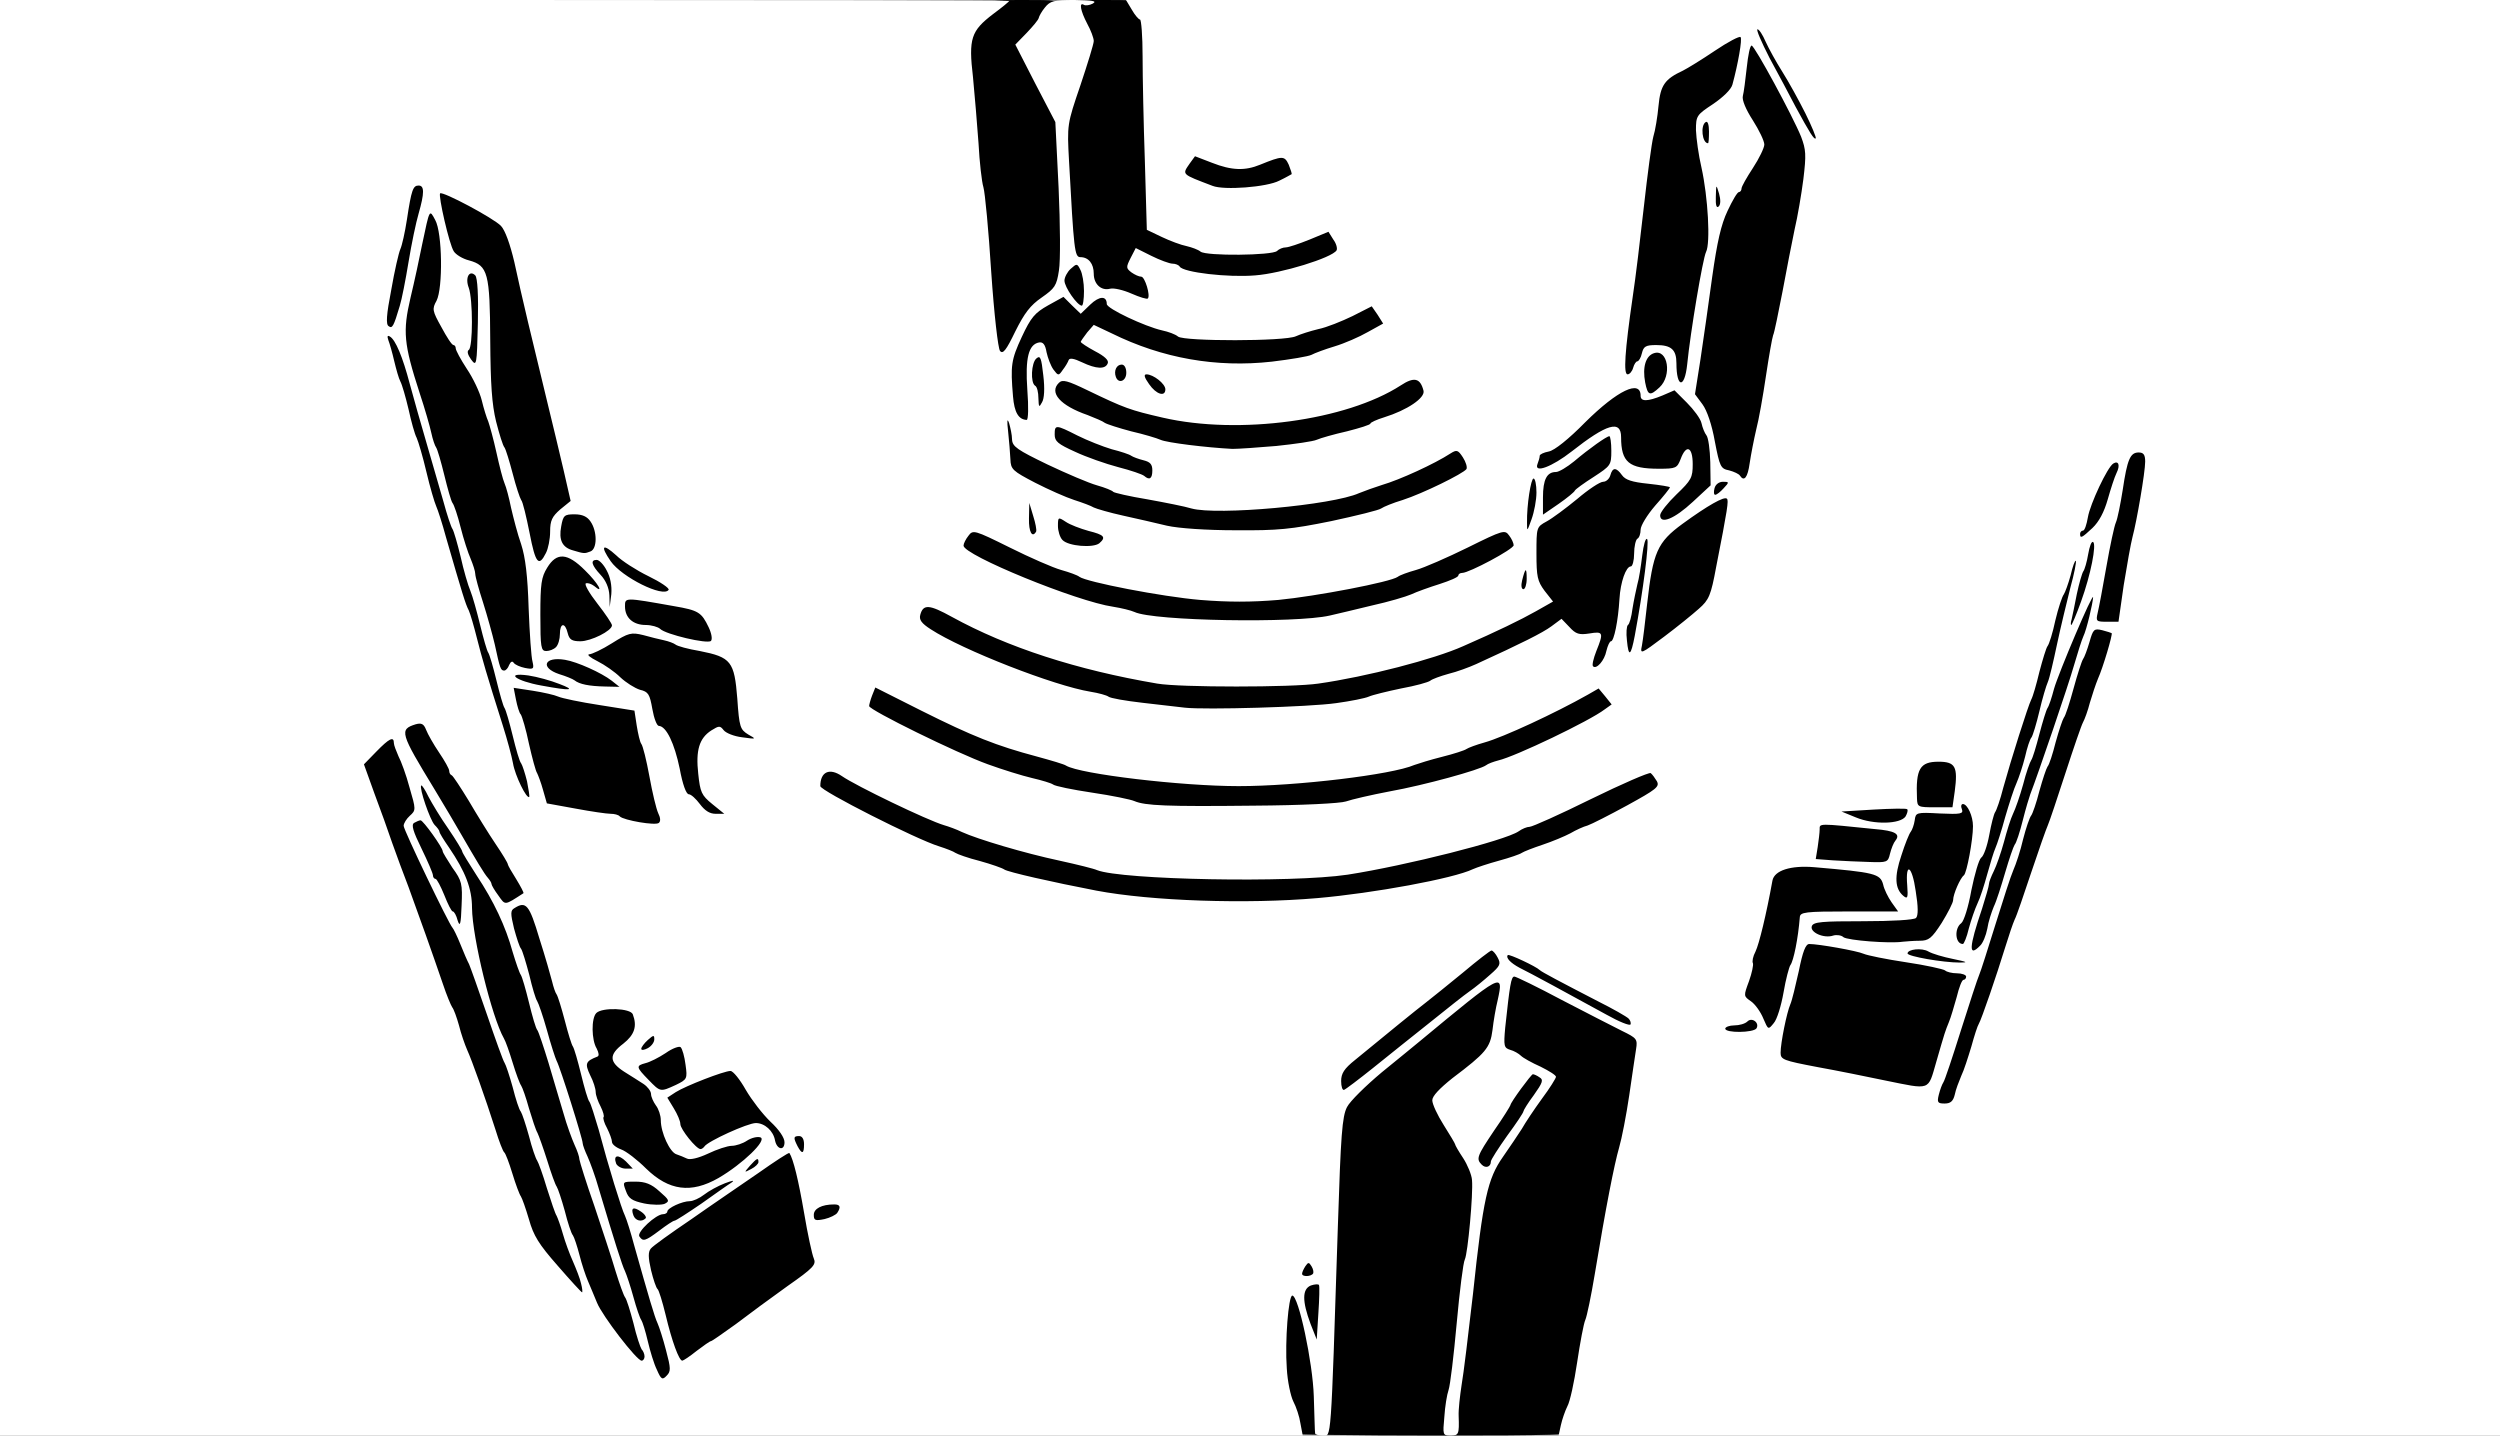 <svg xmlns="http://www.w3.org/2000/svg" id="root" width="768" height="441" viewBox="0 0 7680 4410"><rect x="0" y="0" width="7680" height="4410" fill="#808080" stroke="none"/><g><path d="M3967 4403c-4-3-7-13-7-22s-8-29-17-46c-19-36-29-196-18-310 6-65 9-75 26-75 10 0 19-7 19-15s-9-15-21-15c-17 0-20-5-17-37 3-41-3-39 114-42l31-1 8-222c4-123 7-253 6-290l-2-66 43-35c101-83 188-154 218-177 18-14 69-56 114-93l81-68 60 5c50 5 134 35 155 56 3 3 21 13 40 23 175 88 235 124 238 142 2 11 8 30 14 43 13 25-10 231-38 352-24 101-63 303-85 435-11 66-24 129-29 140s-16 70-25 130c-9 61-23 122-31 137-8 14-14 33-14 42 0 14-43 16-428 16-236 0-432-3-435-7zm597-966c25-37 46-70 46-73s11-20 24-37c26-34 24-47-8-64-16-9-33 0-103 54l-84 65 22 37c12 20 29 49 37 64 8 16 15 27 17 25s24-33 49-71zm-2576 803c-8-20-20-30-34-30-25 0-126-119-150-175-9-22-21-35-32-35-10 0-50-37-89-82-58-66-74-92-88-142-10-34-21-65-25-71-4-5-16-37-26-70s-21-62-25-65-16-34-27-70c-32-100-72-212-87-245-7-16-19-50-25-75-7-25-16-50-21-56-4-6-17-37-28-70-30-88-77-220-106-299-15-38-37-99-50-135-12-36-37-103-54-150-42-115-41-146 7-193 21-20 48-37 60-37 13 0 22-6 22-15 0-19 40-35 86-35 27 0 36 5 43 23 5 13 23 44 40 69s31 50 31 56 3 12 8 14c4 2 27 37 52 78 24 41 61 101 82 132s38 59 38 63c0 3 11 23 25 45s25 48 25 59 4 21 9 23c7 2 62 168 78 233 2 11 8 29 13 40s18 52 29 90l20 70v-45c1-26 6-51 13-58s42-12 89-12c82 0 89 4 89 56 0 20 5 24 30 24 19 0 30 5 30 14 0 10 14 16 43 18 42 3 42 3 51 51 8 38 13 46 25 41 9-4 41-9 72-11l56-5 33 58c44 77 115 144 152 144 27 0 28 1 28 54 0 31-5 56-11 58-8 3-8 18-2 48l9 45 57 3 57 3v37c0 49-8 59-53 67-37 7-39 9-32 39 22 105 26 95-74 166-51 36-123 89-161 118-39 28-73 52-76 52s-23 14-44 30c-21 17-47 30-59 30-14 0-21 6-21 18 0 27-20 42-56 42-26 0-35-6-46-30zm3932-842c0-21-9-25-123-45-67-12-175-32-239-44l-118-22v-92l-85 4-85 3v-40c0-38 2-41 31-44 31-3 31-4 34-63 2-33 6-75 10-92 6-27 4-33-9-33-12 0-16-9-16-35 0-32 3-35 28-35 28 0 29-3 46-82 10-46 19-92 22-103 4-25 47-45 95-45h37l7-65 7-65h34c27 0 34-4 34-20 0-17 7-20 49-20 26 0 75-3 108-6l61-7 6-50c11-83 16-87 100-87s86 2 86 81c0 36 4 49 15 49 7 0 18 8 24 18 14 24 25 8 45-68 24-87 75-251 86-271 5-9 16-47 25-85 10-38 21-74 26-80s14-35 20-65 19-72 29-94 26-74 36-115 22-77 25-80c4-3 10-23 13-45 11-64 67-159 97-163 13-2 28-10 32-18 5-9 25-14 57-14h50v58c0 56-24 224-34 241-3 5-15 69-27 142-12 74-24 136-28 139-3 3-15 39-25 80s-22 80-26 85c-5 6-16 37-25 70-10 33-22 67-26 75-5 8-29 78-54 155s-49 149-54 160-28 76-51 145-45 134-51 145c-5 11-18 49-29 85-26 85-73 222-81 235-4 6-14 37-23 70-10 33-23 74-31 90-7 17-17 42-20 58-7 25-11 27-61 27-49 0-54-2-54-22zm-2407-610c-57-5-136-15-175-22-135-26-272-57-283-65-5-4-39-16-75-26-36-9-69-21-75-25-5-4-28-13-50-20-22-6-113-48-202-92l-163-80v-43c0-68 6-75 59-75 26 0 56 6 67 14 43 30 263 136 314 151 14 4 39 13 55 21 48 22 192 65 300 88 55 12 107 25 115 29 73 29 543 39 710 13 179-26 484-104 525-132 11-8 26-14 34-14s92-38 188-85c188-92 230-102 257-63 9 12 16 37 16 55 0 30-5 35-101 87-55 30-110 58-122 62-12 3-36 14-53 24-17 9-55 25-85 35s-58 21-64 25c-5 4-37 15-70 24s-69 21-80 26c-25 12-175 47-275 65-188 33-534 44-767 23zm-1578-232c-27-7-57-15-65-18s-60-13-115-22c-54-9-102-21-105-26-3-4-18-10-34-12-34-4-58-43-80-133-8-33-27-100-41-150-15-49-38-130-52-180-13-49-28-99-34-110-9-19-19-52-69-225-11-41-25-84-30-95s-19-58-30-105-25-94-30-105c-6-11-17-51-25-88-9-38-20-76-25-85s-19-59-31-110l-22-93 23-127c12-70 26-131 30-137 4-5 13-46 20-89 6-44 14-86 17-93 6-15 93-18 93-3 0 6 13 10 29 10 34 0 180 72 210 104 13 14 28 56 41 111 22 101 55 240 100 425 54 222 70 293 70 322 0 23 4 28 24 28 30 0 56 34 56 72 0 20 5 28 18 28 10 0 29 11 42 25 25 26 171 105 195 105 8 0 15 7 15 15 0 9 9 15 25 15 18 0 25 5 25 20 0 11 9 35 20 55s20 49 20 65c0 18 5 30 13 30s23 10 34 23c17 17 22 41 28 115 7 85 9 94 31 104 19 9 24 19 24 46v35l-80-6c-77-6-81-5-89 16-16 43-1 96 35 125 26 21 34 35 34 60v32h-54c-49 0-57-3-76-30-12-16-27-30-34-30-8 0-19-31-29-82-9-45-23-88-33-97-15-15-16-14-11 4 3 11 11 49 17 85s15 74 21 86c6 11 9 38 7 60-3 37-5 39-38 40-19 1-57-4-85-10zM1416 973c-3-32-9-78-14-103l-9-45-3 40c-1 22-5 51-9 65-5 16 0 37 14 62 11 21 22 38 24 38s1-26-3-57z"/><path d="M3520 2504c-25-3-54-8-65-13s-69-17-130-26c-60-9-114-20-120-25-5-4-35-13-65-20-89-20-206-66-357-142l-143-70v-39c0-60 15-89 47-89 15 0 95 34 178 74 164 82 229 108 350 140 44 12 85 24 90 28 38 23 353 63 500 63 149 0 447-38 510-65 11-4 49-16 85-25s70-20 75-24c6-4 30-13 55-20s70-24 100-38c118-55 176-84 205-103 42-28 109-27 129 2 9 12 16 37 16 54 0 26-7 36-32 52-93 55-265 136-315 148-15 4-32 10-38 15-19 14-189 61-295 80-58 11-118 25-135 31-30 11-550 20-645 12z"/><path d="M3610 2204c-19-2-78-9-130-15s-99-14-105-19c-5-4-30-11-55-15-112-18-393-128-492-193-41-26-48-55-28-106 15-39 73-36 155 10 170 93 384 162 630 204 68 12 355 12 435 0 103-15 239-46 331-75 94-29 103-33 244-101 87-42 96-49 71-52-28-4-29-4-23-57l5-53-56 29c-32 16-63 29-69 29-7 0-13 4-13 8 0 5-26 16-57 26-32 10-71 24-88 32-16 7-70 23-120 34-49 12-108 26-130 31-73 17-401 23-530 9-66-6-124-15-130-20-5-4-32-11-59-15-74-10-258-75-368-130l-98-48v-41c0-23 7-49 14-58 19-26 82-23 135 7 23 14 45 25 47 25s4-29 4-65c0-54 3-65 17-65 9 0-4-10-28-23l-44-24-9-108c-6-80-5-109 4-115 18-11 2-120-21-140-16-13-21-46-34-245-9-126-20-246-25-265s-14-105-21-190c-6-85-13-188-16-227-7-86 5-122 52-158 31-23 42-25 139-25 104 0 106 0 106 23 0 13-5 28-12 35-9 9-5 12 20 12 30 0 32 2 32 35 0 34-1 35-40 35-31 0-40-4-40-17 0-15-2-15-21 3l-20 21 45 89c25 50 47 82 50 74 2-8 16-52 32-97 26-79 26-83 10-116-9-19-16-49-16-66V0h108c141 0 142 1 142 149 0 59 3 202 7 317l6 210 46 22c25 12 61 25 79 28 18 4 35 11 38 15 6 10 167 12 177 3 11-12 141-56 179-61 31-4 39-1 53 20 10 16 15 40 13 64-3 38-3 38-88 71-72 29-102 35-195 39-110 6-249-9-261-28-3-5-13-9-23-9-15 0-17 7-13 54 4 54 4 54-24 58-25 2-20 6 31 21 33 10 71 24 84 30 32 16 283 16 302 1 8-6 32-15 54-18 22-4 72-23 112-42 90-43 123-44 146-5 9 16 17 42 17 58 0 25-7 33-62 60-35 18-83 37-108 44s-49 16-55 20c-35 26-349 35-444 13-21-5-24-4-13 7 6 7 12 32 12 56 0 38-3 43-22 44-13 1 6 8 42 17 97 23 265 21 377-5 105-24 211-64 265-99 42-27 99-32 118-9 7 8 15 35 17 58 5 43 4 44-39 70-25 14-63 32-86 39s-42 16-42 19c0 4-33 14-72 24-40 9-80 20-89 25-31 17-253 32-361 25l-108-7v51c0 51 0 51-32 52-25 1-19 4 22 11 30 5 71 14 90 19 69 20 378-11 455-46 17-8 56-21 87-30 32-9 60-20 63-25s22-14 43-21c20-6 53-23 72-35 72-49 135-17 128 64-3 35-7 39-73 74-38 20-95 44-125 54-30 9-60 21-67 26-6 5-75 22-154 39-125 25-163 29-314 29-133 0-193-4-266-20-122-26-119-26-119 13 0 47-15 57-90 58-63 1-64 1-30 13 19 6 40 14 47 19 23 14 250 59 354 69 74 7 139 7 210 0 108-10 325-54 356-71 10-6 41-17 69-26 29-9 96-38 149-65 66-34 109-50 135-50h37l7-80c4-44 11-80 15-80 5 0 11-17 15-39 5-32 10-39 34-44 17-3 60-38 112-90 47-46 93-87 103-90 12-5 17-18 17-49 0-55 27-290 40-348 6-25 19-124 30-220 36-310 38-323 63-343 12-10 33-24 47-30 14-7 57-33 96-60 40-26 83-47 98-47 14 0 26-4 26-10 0-5 18-10 39-10 35 0 40 3 55 38 9 20 31 60 48 87 64 103 108 199 108 237 0 26-4 38-14 38s-16 21-21 73c-3 39-15 117-26 172s-31 154-43 220c-13 66-25 127-29 135-3 8-13 65-22 125-9 61-23 135-30 165-8 30-17 83-21 118-6 59-8 62-34 62s-27 3-38 73c-6 39-19 116-29 169-22 109-21 109-161 214-70 52-76 55-125 52-44-3-54 0-62 17-8 14-23 21-54 23l-43 3 3-50c4-49 3-51-21-51-15 0-31-5-36-10-7-7-36 3-90 29-118 59-184 88-234 101-25 7-50 16-56 21s-46 16-90 24c-43 9-88 20-99 25-40 19-175 31-380 34-115 3-226 2-245 0zm-377-517c-11-16-24-22-37-19-16 4-13 8 15 23 43 23 43 23 22-4zm-17-139c-15-10-16-6-9 22 6 22 7 22 13 4 4-10 2-22-4-26zm-56-213c0-8-4-15-10-15-5 0-10 7-10 15s5 15 10 15c6 0 10-7 10-15zm344-120c-4-8-18-15-33-15h-26l25 14c33 19 40 19 34 1zm45-99c-12-10-59-15-59-6 0 5 14 10 32 10 17 0 29-2 27-4zm1817-647c19-21 18-24-18-80-34-53-39-56-58-34-10 12-10 32 0 96 16 112 19 116 42 72 11-21 26-45 34-54z"/><path d="M3695 601c-88-33-85-31-85-70 0-79 44-98 142-61 52 20 53 20 106 0 75-28 116-27 130 5 7 14 12 41 12 59 0 50-47 69-180 72-58 2-114 0-125-5z"/></g><path fill="#FFF" d="M0 2205V0h1550c853 0 1550 1 1550 3s-22 20-49 40c-68 52-76 75-62 194 5 54 13 145 17 203 3 58 10 119 15 135 5 17 16 133 24 260 9 132 21 235 27 243 9 11 19-2 47-60 28-56 46-80 81-104 40-28 46-36 53-83 5-29 4-141-1-254l-10-202-62-119-61-119 35-36c19-20 36-40 37-46 1-5 9-20 19-32 16-20 27-23 91-23 56 1 70 3 56 11-9 5-22 7-27 4-16-10-11 18 10 58 11 20 20 44 20 53s-19 70-41 136c-41 120-41 121-35 232 15 275 17 296 35 296 25 0 41 20 41 51 0 32 23 53 50 46 12-3 41 4 66 15s48 18 50 15c9-8-9-67-20-67-7 0-20-6-30-13-17-13-17-16-3-44l16-31 48 24c26 13 56 24 65 24s19 4 22 9c11 18 149 34 232 27 80-6 236-54 250-77 3-6-1-21-10-33l-15-24-58 24c-32 13-65 24-73 24-9 0-21 5-27 11-14 14-218 16-235 2-7-6-26-13-43-17-16-3-51-16-76-28l-46-22-6-210c-4-115-7-260-7-323 0-62-4-113-8-113s-16-14-25-30l-18-30h4221v4410H4788l7-32c4-18 13-44 20-58 8-14 21-74 30-135 9-60 20-119 25-130s18-74 29-140c34-206 60-338 75-390 8-27 22-99 31-160 9-60 18-125 21-142 5-31 2-34-43-56-26-13-110-56-185-95-75-40-141-72-146-72-10 0-14 27-28 157-5 56-4 62 15 68 12 3 27 12 33 18 7 7 34 22 61 34 26 13 47 26 47 31 0 4-19 35-43 67-24 33-52 75-62 93-11 17-37 56-58 86-47 67-61 128-92 421-14 121-29 247-35 280-5 33-10 76-9 95 2 57 0 60-25 60-24 0-24-2-19-57 2-32 8-69 13-83s16-106 25-205 20-187 25-196c9-18 26-201 22-244-1-16-14-47-27-67-14-21-25-40-25-43 0-2-16-29-35-59s-35-64-35-76c0-13 22-36 62-68 102-77 116-93 123-148 3-27 10-68 16-92 19-87 15-84-241 128-14 11-65 54-115 94-49 41-98 89-107 107-15 29-19 86-28 364-22 682-20 645-46 645-13 0-24-3-24-7-1-5-2-55-4-113-3-104-47-310-66-310-12 0-23 142-17 223 2 40 12 86 20 102 9 17 19 47 22 68l7 37H0V2205zm2046 1943c-9-35-21-72-26-83-9-19-26-77-72-240-10-38-23-79-28-90-11-22-51-152-81-265-12-41-24-79-28-85-5-5-16-44-26-85s-21-79-25-85c-4-5-15-41-25-80-10-38-21-74-25-80-4-5-10-23-14-40-4-16-21-76-39-132-31-104-41-116-77-93-12 7-12 16-1 62 8 29 17 58 22 63 4 6 15 42 25 80 9 39 20 75 24 80 4 6 18 46 30 89 12 44 26 87 30 95 11 20 80 239 80 253 0 5 7 24 15 41 8 18 24 61 34 97 49 164 72 237 81 255 5 11 17 47 26 80s20 65 24 70c4 6 13 35 20 65s19 70 28 88c13 30 17 32 30 18 13-13 13-22-2-78zm-66 19c0-7-4-17-9-22-4-6-16-41-25-80-10-38-21-74-26-80-4-5-17-41-29-80-11-38-41-128-65-200-25-71-45-136-46-143 0-8-7-28-15-45-8-18-24-61-34-97-11-36-31-105-46-155-15-49-30-94-34-100-5-5-16-44-26-85s-21-79-25-85c-4-5-15-37-25-70-22-80-58-156-111-236-24-37-44-70-44-73 0-4-19-35-42-69-24-34-51-79-62-100-10-21-20-36-22-34-7 7 27 106 41 121 8 8 15 17 15 21s13 25 29 48c51 75 71 127 71 186 1 92 61 336 98 401 5 8 17 42 27 75s22 65 26 70c4 6 15 37 24 70 10 33 21 67 26 75 4 8 18 47 30 85 12 39 25 75 29 80 4 6 15 39 25 75 9 36 20 70 25 75 4 6 13 33 20 60 7 28 19 64 26 80 7 17 20 47 28 67 16 40 122 178 137 178 5 0 9-6 9-13zm160-17c21-16 41-30 44-30s37-24 76-52c38-29 110-82 159-117 80-56 89-66 81-85-5-11-19-75-30-141-17-99-33-165-45-183-2-2-45 26-96 62-52 36-145 99-206 142-62 42-118 82-124 90-8 10-8 27 1 66 7 29 16 55 20 58s15 39 25 80c19 80 41 140 51 140 3 0 23-13 44-30zm1912-202c-1-4-13-3-25 1-27 11-27 48-1 118l19 48 5-80c3-44 4-83 2-87zm-2267-5c-3-15-15-45-25-68-10-22-24-60-31-85s-16-49-19-55c-4-5-17-44-30-85-12-41-26-79-30-85-4-5-16-39-25-75-10-36-21-69-25-75-5-5-16-39-25-75-10-36-21-69-25-75-4-5-28-72-54-148s-51-146-55-155c-5-9-17-37-27-62s-21-47-24-50c-11-11-150-300-150-313 0-8 9-22 19-31 19-17 19-19-1-87-10-38-26-81-34-96-7-16-14-34-14-40 0-22-14-15-54 26l-38 39 32 89c18 48 43 117 55 153 13 36 35 97 50 135 29 79 76 211 106 299 11 33 24 64 28 70 5 6 14 31 21 56 6 25 18 59 25 75 15 33 55 145 87 245 11 36 23 67 27 70s15 32 25 65 22 65 26 70c4 6 15 37 25 71 14 50 30 76 88 142 39 45 73 82 75 82s1-12-3-27zm2249-31c2-4 0-14-5-22-8-13-10-13-19 0-5 8-10 18-10 23 0 10 28 9 34-1zm-2008-132c21-16 42-30 46-30s41-24 82-52c41-29 83-59 93-65 11-8 4-7-20 2-21 8-50 24-64 35s-34 20-44 20c-23 0-69 21-69 32 0 4-6 8-13 8-22 0-81 55-73 68 11 17 18 15 62-18zm-43-37c4-3-2-13-14-21-23-16-32-12-23 12 6 16 25 21 37 9zm589-17c12-18 9-26-9-26-39 0-63 13-63 32 0 17 4 19 33 13 17-4 35-13 39-19zm-546-66c-25-23-44-30-74-30-40 0-40 0-29 29 8 23 19 30 56 38 25 5 54 5 63 1 16-8 14-12-16-38zm181-41c74-43 151-117 129-125-9-3-27 1-41 10-13 9-35 16-47 16-13 0-46 11-73 24-30 14-56 20-65 15-8-4-23-10-32-13-20-6-48-66-48-105 0-14-7-35-15-45-8-11-15-27-15-35 0-9-11-23-23-31-13-8-40-26-60-38-46-30-47-52-2-86 34-27 43-53 29-90-7-19-94-22-112-4-16 16-15 83 1 109 7 14 8 23 2 25-36 14-39 21-22 57 10 19 17 42 17 52 0 9 7 29 15 44 8 16 12 31 9 33-2 3 2 18 11 34 8 16 15 35 15 42s12 17 28 23c15 5 50 32 77 59 70 68 138 77 222 29zm123-49c0-15-5-12-26 11-19 22-19 22 4 10 12-6 22-16 22-21zm-407-2c-24-23-40-20-30 7 4 8 17 15 29 15h22l-21-22zm2657 0c0-5 23-41 50-79 28-38 50-71 50-75 0-3 14-26 32-50 27-38 30-47 18-54-8-6-18-10-21-10-5 0-69 87-69 95 0 2-22 38-50 78-53 79-56 87-38 105 12 12 28 7 28-10zm-2110-53c0-16-6-25-15-25-18 0-18 5-5 31 14 26 20 24 20-6zm-306 7c10-16 133-72 158-72 27 0 54 24 59 54 6 28 29 32 29 5 0-14-17-39-43-63-24-23-58-67-76-98-18-32-39-58-47-58-20 0-138 46-168 65l-26 17 20 33c11 18 20 39 20 48 0 16 49 77 62 77 4 0 9-4 12-8zm3841-159c3-16 13-41 20-58 8-16 21-57 31-90 9-33 19-64 23-70 8-13 55-150 81-235 11-36 24-74 29-85 6-11 28-76 51-145s46-134 51-145 29-83 54-160 49-147 54-156 15-36 21-60c7-24 18-57 25-74 15-33 46-137 42-140-1-1-14-5-29-9-25-6-28-3-39 36-7 24-16 48-20 53-4 6-17 46-29 90s-25 85-30 90c-4 6-15 39-25 75-9 36-20 70-25 75-4 6-15 39-25 75-9 36-21 70-25 75-5 6-16 38-25 73-8 35-22 77-30 95s-32 93-55 167-45 144-50 155-30 88-56 170c-26 83-50 155-54 160-4 6-10 22-14 38-6 24-3 27 18 27 18 0 26-7 31-27zm-3929-30c35-17 36-19 30-62-3-25-10-49-15-54-4-4-25 3-46 18-21 14-49 28-62 31-30 8-29 12 9 51 37 38 36 38 84 16zm2143-53c45-36 123-99 175-140 51-41 105-84 121-95s44-34 63-51c31-27 33-33 23-52-6-12-15-22-19-22s-44 31-88 68c-45 37-96 78-114 92-30 23-116 93-217 176-34 27-43 42-43 65 0 17 4 29 9 27 4-1 45-32 90-68zm1729-17c28-97 27-93 39-123 6-14 16-49 24-77 7-29 16-53 21-53 4 0 8-4 8-10 0-5-13-10-28-10s-32-4-37-9c-6-4-59-16-120-25-60-9-119-21-130-26-20-9-138-30-167-30-11 0-20 23-32 83-10 45-21 91-26 102-11 25-30 119-30 149 0 21 8 24 113 44 61 11 155 30 207 41 143 29 132 33 158-56zm-3938-70c0-14-2-14-20 2-11 10-20 22-20 27s9 4 20-2 20-18 20-27zm3386-34c10-17-14-35-28-21-7 7-25 12-40 12s-28 5-28 10c0 14 87 13 96-1zm-393-30c-6-6-48-30-94-53-116-60-173-90-179-96-11-11-94-50-98-46-7 8 8 24 36 39 29 14 156 83 267 144 39 22 72 35 74 30s-1-13-6-18zm476-80c7-41 17-78 21-84 10-13 24-83 29-147 1-16 15-18 152-18h150l-20-28c-11-16-23-40-26-55-9-33-26-37-212-53-72-6-122 10-128 41-19 105-41 195-52 218-8 15-11 31-8 36 2 5-3 30-12 55-17 46-17 46 6 62 13 9 30 33 38 53 15 35 15 35 32 14 10-11 23-54 30-94zm521-103c-30-6-64-16-76-23-20-12-64-7-64 6 0 9 109 28 160 28 28 0 23-2-20-11zm83-41c8-7 18-31 22-52 3-21 13-51 20-68 8-16 23-64 35-105s25-79 29-85c5-5 16-39 25-75s20-72 23-80c24-62 118-338 134-395 11-38 24-79 29-90 10-20 29-101 30-120 0-18-106 232-120 281-7 27-16 54-20 59-4 6-15 42-25 80-10 39-21 75-25 80-4 6-16 39-25 75-10 36-24 76-31 90s-19 53-28 87c-9 33-23 73-31 89s-15 34-15 40-10 40-21 75c-41 121-42 151-6 114zm-186-15c28 0 37-7 68-55 19-31 35-62 35-70 0-18 22-68 33-76 9-7 28-109 28-151 0-31-17-68-31-68-5 0-7 7-3 16 5 14-3 16-68 13-72-4-74-3-77 21-2 14-8 30-12 35-5 6-18 38-29 73-22 65-20 102 6 124 13 11 15 6 12-32-6-74 15-61 26 17 8 49 8 76 1 83-6 6-73 10-162 10-127 0-153 2-158 15-7 19 37 39 66 29 10-3 25-1 31 5 13 10 143 20 182 14 11-1 34-3 52-3zm151-37c7-26 19-61 27-78 8-16 21-57 30-90s20-69 25-80 19-54 30-95c12-41 27-88 35-105 7-16 19-52 26-80 6-27 15-55 20-60 4-6 15-42 24-80 9-39 21-79 26-90s17-63 28-115 30-130 41-174c12-43 19-80 17-83-3-2-10 18-16 44-7 26-17 53-21 59-5 6-17 42-26 80-8 38-19 73-24 79-4 5-15 41-25 79-9 38-20 76-25 85-10 20-62 184-86 271-9 36-21 70-25 75-4 6-12 37-18 70s-17 65-25 70c-7 6-20 51-30 100-9 51-23 95-31 101-22 16-19 64 5 64 3 0 12-21 18-47zm-4658-187c-16-25-30-47-30-51 0-11-60-95-68-95-4 0-13 4-20 8-9 6-3 26 23 79 19 39 35 76 35 82s4 11 8 11 16 23 27 50c11 28 22 50 26 50s11 12 15 28c7 21 10 12 12-46 3-67 1-76-28-116zm218 78c2-1-8-20-22-43-14-22-26-43-26-46 0-4-17-32-38-63s-58-91-82-132c-25-41-48-76-52-78-5-2-8-8-8-14s-14-31-31-56-35-57-40-70c-7-18-14-22-32-17-51 16-48 26 58 200 30 50 66 110 80 135 48 83 73 125 84 137 6 7 11 15 11 19 0 3 9 19 21 35 22 31 18 31 77-7zm2439 15c172-15 418-60 478-89 11-5 47-17 80-26s65-20 70-24c6-4 34-15 64-25s68-26 85-35c17-10 41-21 53-24 12-4 67-32 122-62 89-49 100-57 91-74-6-10-14-21-19-25-5-3-88 33-184 80-95 47-180 85-188 85s-23 6-34 14c-41 28-345 105-525 133-173 26-695 16-770-14-8-4-60-17-115-29-108-23-252-66-300-88-16-8-41-17-55-21-51-15-271-121-314-151-38-26-66-13-66 31 0 14 296 164 365 185 22 7 45 16 50 20 6 4 39 16 75 25 36 10 70 22 75 26 11 8 148 39 283 65 169 32 461 42 679 23zm1759-136c4-16 11-34 17-41 16-20-2-30-63-35-176-18-170-18-170 1 0 9-3 34-6 54l-6 37 53 4c30 2 80 4 111 5 55 2 58 1 64-25zm-3784-125c-6-13-18-63-27-113-9-49-20-94-25-100-4-5-10-31-14-56l-7-46-107-17c-59-9-116-21-127-26s-46-13-78-18l-59-9 7 36c4 20 10 41 15 46 4 6 16 46 25 90 10 44 21 85 25 90 3 6 12 29 18 51l12 42 88 16c48 9 96 16 108 16 11 0 24 3 28 8 12 12 110 29 120 20 6-5 5-16-2-30zm3832 10c5-9 8-19 5-22-2-3-49-2-103 1l-99 6 44 18c55 23 137 21 153-3zm-3666-38c-33-27-37-36-43-93-8-72 3-109 40-133 24-15 27-15 38-1 7 9 32 19 57 22 44 6 45 6 18-9-24-15-27-22-33-110-9-114-19-127-115-146-36-6-69-15-75-20-5-4-21-10-35-13s-43-10-64-16c-37-9-45-7-96 25-30 19-62 34-70 34-8 1 3 10 25 21s54 33 71 50c17 16 44 33 60 38 26 6 30 14 38 59 5 29 14 52 20 52 23 1 48 54 64 131 9 49 20 79 28 79 7 0 22 14 34 30 15 20 30 30 48 30h27l-37-30zm1947-8c17-6 77-20 135-31 106-19 276-66 295-80 6-5 23-11 38-15 52-12 280-121 327-157l21-15-20-25-20-24-33 19c-99 56-260 131-318 147-25 7-49 16-55 20-5 4-39 15-75 24s-74 21-85 25c-69 30-362 65-540 65-176 0-487-37-530-63-5-4-46-16-90-28-124-33-197-62-353-140l-143-72-10 25c-5 13-9 28-9 32 0 12 270 145 365 179 44 16 105 35 135 42s60 16 65 20c6 5 60 16 120 25 61 9 119 21 130 26 33 14 98 17 365 14 151-1 267-7 285-13zm1870-31c10-76 2-91-50-91-57 0-70 22-66 113 1 26 3 27 55 27h54l7-49zm-4386-31c-6-24-14-49-18-55-5-5-16-44-26-85s-21-79-25-85c-4-5-15-44-25-85s-21-79-25-85c-4-5-15-44-25-85s-23-88-30-105c-7-16-21-64-30-105-10-41-21-79-25-85-4-5-17-44-28-85-12-41-35-122-52-180s-40-139-51-180c-22-84-44-136-61-146-8-5-9-1-5 11 4 10 12 38 18 64 6 25 14 54 19 63s16 47 25 85c8 37 19 77 25 88 5 11 19 58 30 105s25 94 30 105 19 54 30 95c50 173 60 206 70 225 5 11 16 49 25 85 16 63 29 109 80 270 13 41 27 93 31 115 6 37 42 111 50 103 1-2-2-23-7-48zm2486-240c44-6 89-15 100-20s56-16 99-25c44-8 84-19 90-24s31-14 56-21c25-6 63-20 85-30 138-63 204-96 231-116l31-23 24 25c20 22 30 25 62 20 42-7 44-3 21 54-9 23-14 44-10 47 10 10 35-17 41-48 4-16 10-29 14-29 9 0 22-62 26-130 3-52 20-100 35-100 5 0 10-18 10-39 0-22 5-43 10-46 6-3 10-16 10-28s20-45 45-74c25-28 45-53 45-56 0-2-30-7-67-11-50-5-70-12-80-26-18-25-29-25-36 0-3 11-13 20-22 20-10 0-46 24-80 53-34 28-77 60-94 69-31 17-31 18-31 98 0 72 3 85 25 115l26 33-53 30c-46 26-120 62-223 107-89 40-297 94-445 115-80 12-427 12-495 0-247-42-460-111-631-205-69-38-88-40-97-6-4 15 4 26 32 44 98 64 380 174 491 192 25 4 50 11 55 15 6 5 53 13 105 19s111 13 130 15c61 7 382-2 465-14zm-2387-59c-25-10-68-22-95-26-74-10-38 17 40 31 92 17 108 15 55-5zm161-10c-31-24-106-58-143-64-64-11-78 24-18 44 20 6 42 15 47 19 15 12 45 18 94 19l44 1-24-19zm-315-48c5-11 10-13 14-7s20 13 35 16c26 5 28 3 23-19-4-13-9-87-12-164-3-100-10-157-23-197-11-31-24-82-31-112-6-30-15-64-20-75s-16-54-25-95-21-84-25-95c-5-11-14-40-20-65s-27-69-46-97c-19-29-34-57-34-63 0-5-3-10-7-10-5 0-21-25-37-55-28-50-29-56-15-81 20-39 18-209-4-248-18-34-17-35-40 74-8 41-24 115-36 165-24 103-21 141 28 292 16 48 32 104 36 123s11 40 15 45c4 6 15 44 25 85s21 80 25 85c5 6 16 39 25 75s23 79 31 97c7 17 14 38 14 46s11 48 24 88c13 41 29 99 36 129 16 74 18 80 29 80 5 0 12-8 15-17zm3458-90c26-139 45-289 38-297-5-4-11 18-15 50-4 33-10 73-15 89-4 17-11 50-15 75-3 24-9 47-14 50-4 3-6 24-3 48 5 52 12 48 24-15zm197-83c31-27 37-41 53-128 35-178 39-205 33-210-8-8-59 21-136 77-78 57-91 87-109 246-6 55-13 113-16 128-6 28-4 27 68-27 40-30 88-69 107-86zm-3511 118c7-7 12-25 12-40 0-35 16-37 24-3 5 20 13 25 39 25 32 0 97-32 97-49 0-5-20-35-45-67s-41-60-35-62 17 2 25 8c33 28 12-9-28-48-54-54-87-56-116-8-18 29-21 49-21 145 0 100 2 111 18 111 10 0 23-5 30-12zm469-61c-22-46-31-52-107-65-152-27-150-27-150 1 0 35 25 57 64 57 17 0 38 6 44 12 17 17 145 47 156 37 5-5 2-23-7-42zm4216-79c30-83 48-176 37-183-5-3-11 14-15 37-4 24-11 48-15 53-4 6-13 37-20 70-6 33-14 68-16 78-3 9-3 17-1 17s16-33 30-72zm-2308 43c22-5 81-19 130-31 50-11 104-27 120-34 17-8 56-22 88-32 31-10 57-21 57-26 0-4 5-8 12-8 21 0 158-73 158-85 0-6-6-20-14-30-13-18-18-17-127 37-63 31-134 62-159 69s-50 16-56 21c-22 16-252 60-367 71-83 7-154 7-240 0-118-10-349-55-371-71-6-5-31-14-56-21s-96-38-158-69c-109-54-113-55-127-36-8 10-15 24-15 30-1 29 348 172 460 188 25 4 54 11 65 16 58 28 496 35 600 11zm2439-93c10-62 22-129 27-148 13-48 39-199 39-232 0-21-5-28-20-28-26 0-35 21-49 115-7 44-16 89-21 100s-18 72-29 135-23 127-27 143c-6 26-4 27 29 27h35l16-112zm-4660-45c-9-18-23-33-31-33-20 0-16 16 12 46 16 17 26 40 27 63l1 36 5-40c2-26-3-52-14-72zm190 59c3-5-25-24-62-42s-82-47-99-64c-42-38-50-30-17 18 34 49 162 113 178 88zm2636-34c0-36-4-35-14 5-4 16-2 27 4 27 5 0 10-14 10-32zm-3013-79c7-13 13-43 13-66 0-34 6-46 31-68l32-26-21-92c-12-51-35-148-52-217-44-181-78-322-100-425-13-55-28-97-41-111-23-24-179-107-187-100-6 7 28 157 42 178 6 10 27 23 47 28 58 16 64 39 65 245 1 136 5 197 18 250 10 39 21 75 26 80 4 6 15 42 25 80 10 39 22 75 26 81 5 5 16 52 26 102 18 93 28 105 50 61zm137-5c21-8 21-62 0-92-10-15-25-22-49-22-31 0-35 3-41 37-8 42 3 65 37 74 33 10 35 10 53 3zm1563-25c22-19 15-26-33-38-25-7-57-19-70-28-23-15-24-15-24 13 0 15 6 35 14 43 18 19 94 25 113 10zm3051-47c20-19 36-49 47-88 9-32 21-69 27-81 12-24 6-39-10-29-18 11-71 124-78 165-4 23-10 41-15 41s-9 5-9 10c0 15 5 13 38-18zm-3245 11c2-5-2-26-9-48l-12-40-1 48c-1 41 10 61 22 40zm906-32c79-17 148-34 154-39 7-5 36-17 66-26 62-20 186-81 196-95 3-6-2-22-11-36-15-23-19-24-38-12-49 32-156 81-211 97-22 7-53 18-70 25-82 37-437 69-515 47-19-6-80-18-135-28-55-9-102-20-105-23-3-4-25-13-50-20s-93-36-152-64c-93-45-108-55-109-77 0-14-5-36-9-50-6-17-7-8-3 26 3 28 6 66 7 85 1 31 7 36 76 72 41 21 95 45 120 53s52 18 60 23c8 4 49 16 90 25s102 23 135 31c35 8 122 14 211 14 130 1 170-3 293-28zm631-88c0-24-4-43-9-43-8 0-21 82-20 135 0 29 0 29 14-10 8-22 15-59 15-82zm480 29 55-51-1-71c-1-39-6-76-12-83-5-6-12-23-15-37s-24-42-45-63l-38-38-37 16c-46 19-67 19-67 1 0-51-71-17-170 81-51 52-95 87-112 90-16 3-28 9-28 13 0 5-3 16-7 26-11 29 45 8 105-39 108-85 152-98 152-44 0 77 24 97 116 97 53 0 56-2 67-30 17-46 37-38 37 16 0 41-4 49-50 93-27 26-50 55-50 64 0 29 44 11 100-41zm-362-35c2-4 28-23 58-42 52-34 54-36 54-80 0-25-3-45-6-45-8 0-62 38-108 77-22 18-47 33-56 33-28 0-40 23-40 78v53l48-33c26-18 49-37 50-41zm457-7c18-19 17-20-2-20-12 0-23 8-26 20-3 11-2 20 2 20 5 0 16-9 26-20zm-1755-55c0-19-7-26-27-31-16-4-32-10-38-14-5-4-32-13-60-20-27-8-75-27-105-42-67-34-70-34-70-3 0 21 10 29 63 53 34 16 94 37 132 47 39 10 74 22 80 27 16 14 25 9 25-17zm1835-22c4-27 13-73 20-103 8-30 21-104 30-165 9-60 19-117 22-125 4-8 16-69 29-135 12-66 29-151 37-190 9-38 21-108 27-155 9-75 8-90-7-130-26-64-143-280-152-280-5 0-11 30-15 68-4 37-9 76-12 87-3 12 9 41 31 75 19 30 35 63 35 74 0 10-16 43-35 72s-35 57-35 63-4 11-8 11c-5 0-20 26-35 58-20 42-32 96-47 202-11 80-27 194-36 253l-17 108 23 31c14 19 29 63 38 114 15 78 18 84 44 89 15 4 30 11 33 16 13 20 24 6 30-38zm-1454-53c57-6 113-14 124-19s53-17 93-26c39-10 72-20 72-24 0-3 19-12 42-19 71-22 127-60 121-82-10-39-29-43-70-16-167 108-497 153-731 99-100-23-117-29-231-84-62-30-77-34-88-23-31 30 4 70 88 99 23 9 47 19 53 24 6 4 43 16 81 26 39 9 79 21 90 26 19 9 142 24 221 28 18 0 78-4 135-9zm-765-172c-7-99 4-140 36-146 12-2 19 6 23 30 4 18 13 42 21 53 15 20 16 20 29 1 8-10 16-24 18-30 3-7 16-5 41 7 44 21 72 22 79 3 4-9-10-22-39-37-24-13-44-26-44-29 1-3 10-16 20-29l20-23 55 26c156 77 322 106 492 87 58-7 112-16 122-21 9-5 41-17 71-26s76-29 102-44l47-26-17-27-18-26-59 30c-33 16-80 35-105 40-25 6-56 16-69 22-33 16-343 16-362 1-8-7-30-15-49-19-53-12-170-67-170-81 0-26-23-25-51 2l-29 28-27-26-26-26-47 26c-41 23-53 37-81 97-33 71-35 88-27 183 4 49 17 71 42 72 5 0 6-40 2-92zm49-45c-6-54-9-62-21-52-16 13-19 75-4 84 6 3 10 21 10 38 1 28 2 30 11 13 7-11 9-42 4-83zm375 43c0-17-37-46-58-46-9 0-7 9 8 30 22 32 50 40 50 16zm1518-6c39-36 26-119-17-105-25 8-36 42-27 90 8 40 14 43 44 15zm85-70c10-101 48-326 58-346 14-27 6-169-14-259-9-38-16-90-17-115 0-44 2-47 52-80 31-21 56-45 60-60 17-62 31-141 25-146-3-4-39 15-79 42s-84 54-98 61c-56 26-69 45-75 108-3 33-10 76-16 95-5 19-18 116-29 215s-26 223-34 275c-25 172-29 240-16 240 6 0 14-9 17-20s9-20 13-20 11-11 14-25c5-21 12-25 44-25 46 0 62 14 62 56 0 76 25 79 33 4zm-1723 25c0-15-6-25-14-25-16 0-25 19-18 38 8 22 32 13 32-13zM1460 846c-18-18-32 7-20 38 13 35 13 183 0 191-6 4-3 15 7 29 17 23 18 20 21-112 2-83-1-139-8-146zm-232 94c6-19 18-80 27-135s23-122 31-149c18-63 18-86 0-86-17 0-22 12-36 105-6 39-15 79-20 90s-18 67-28 125c-15 77-17 107-8 112 11 8 15 2 34-62zm2102-46c0-25-5-54-11-65-10-20-11-20-30-3-10 9-19 26-19 36 0 20 39 76 53 77 4 1 7-20 7-45zm1951-299c-9-30-9-30-10 10-1 25 2 36 9 29 6-6 6-21 1-39zm-1351-40c19-9 36-19 38-20 1-1-3-14-9-29-13-28-19-28-88 0-46 19-87 18-148-6l-52-20-16 22c-24 35-27 32 70 69 35 14 167 4 205-16zm1320-151c0-21-4-33-10-29-17 10-11 65 7 65 2 0 3-16 3-36zm296-56c-20-40-52-98-71-128s-42-72-51-92c-9-21-20-38-25-38s12 39 37 88c26 48 62 115 80 150 44 81 57 102 62 97 2-2-12-37-32-77z"/></svg>